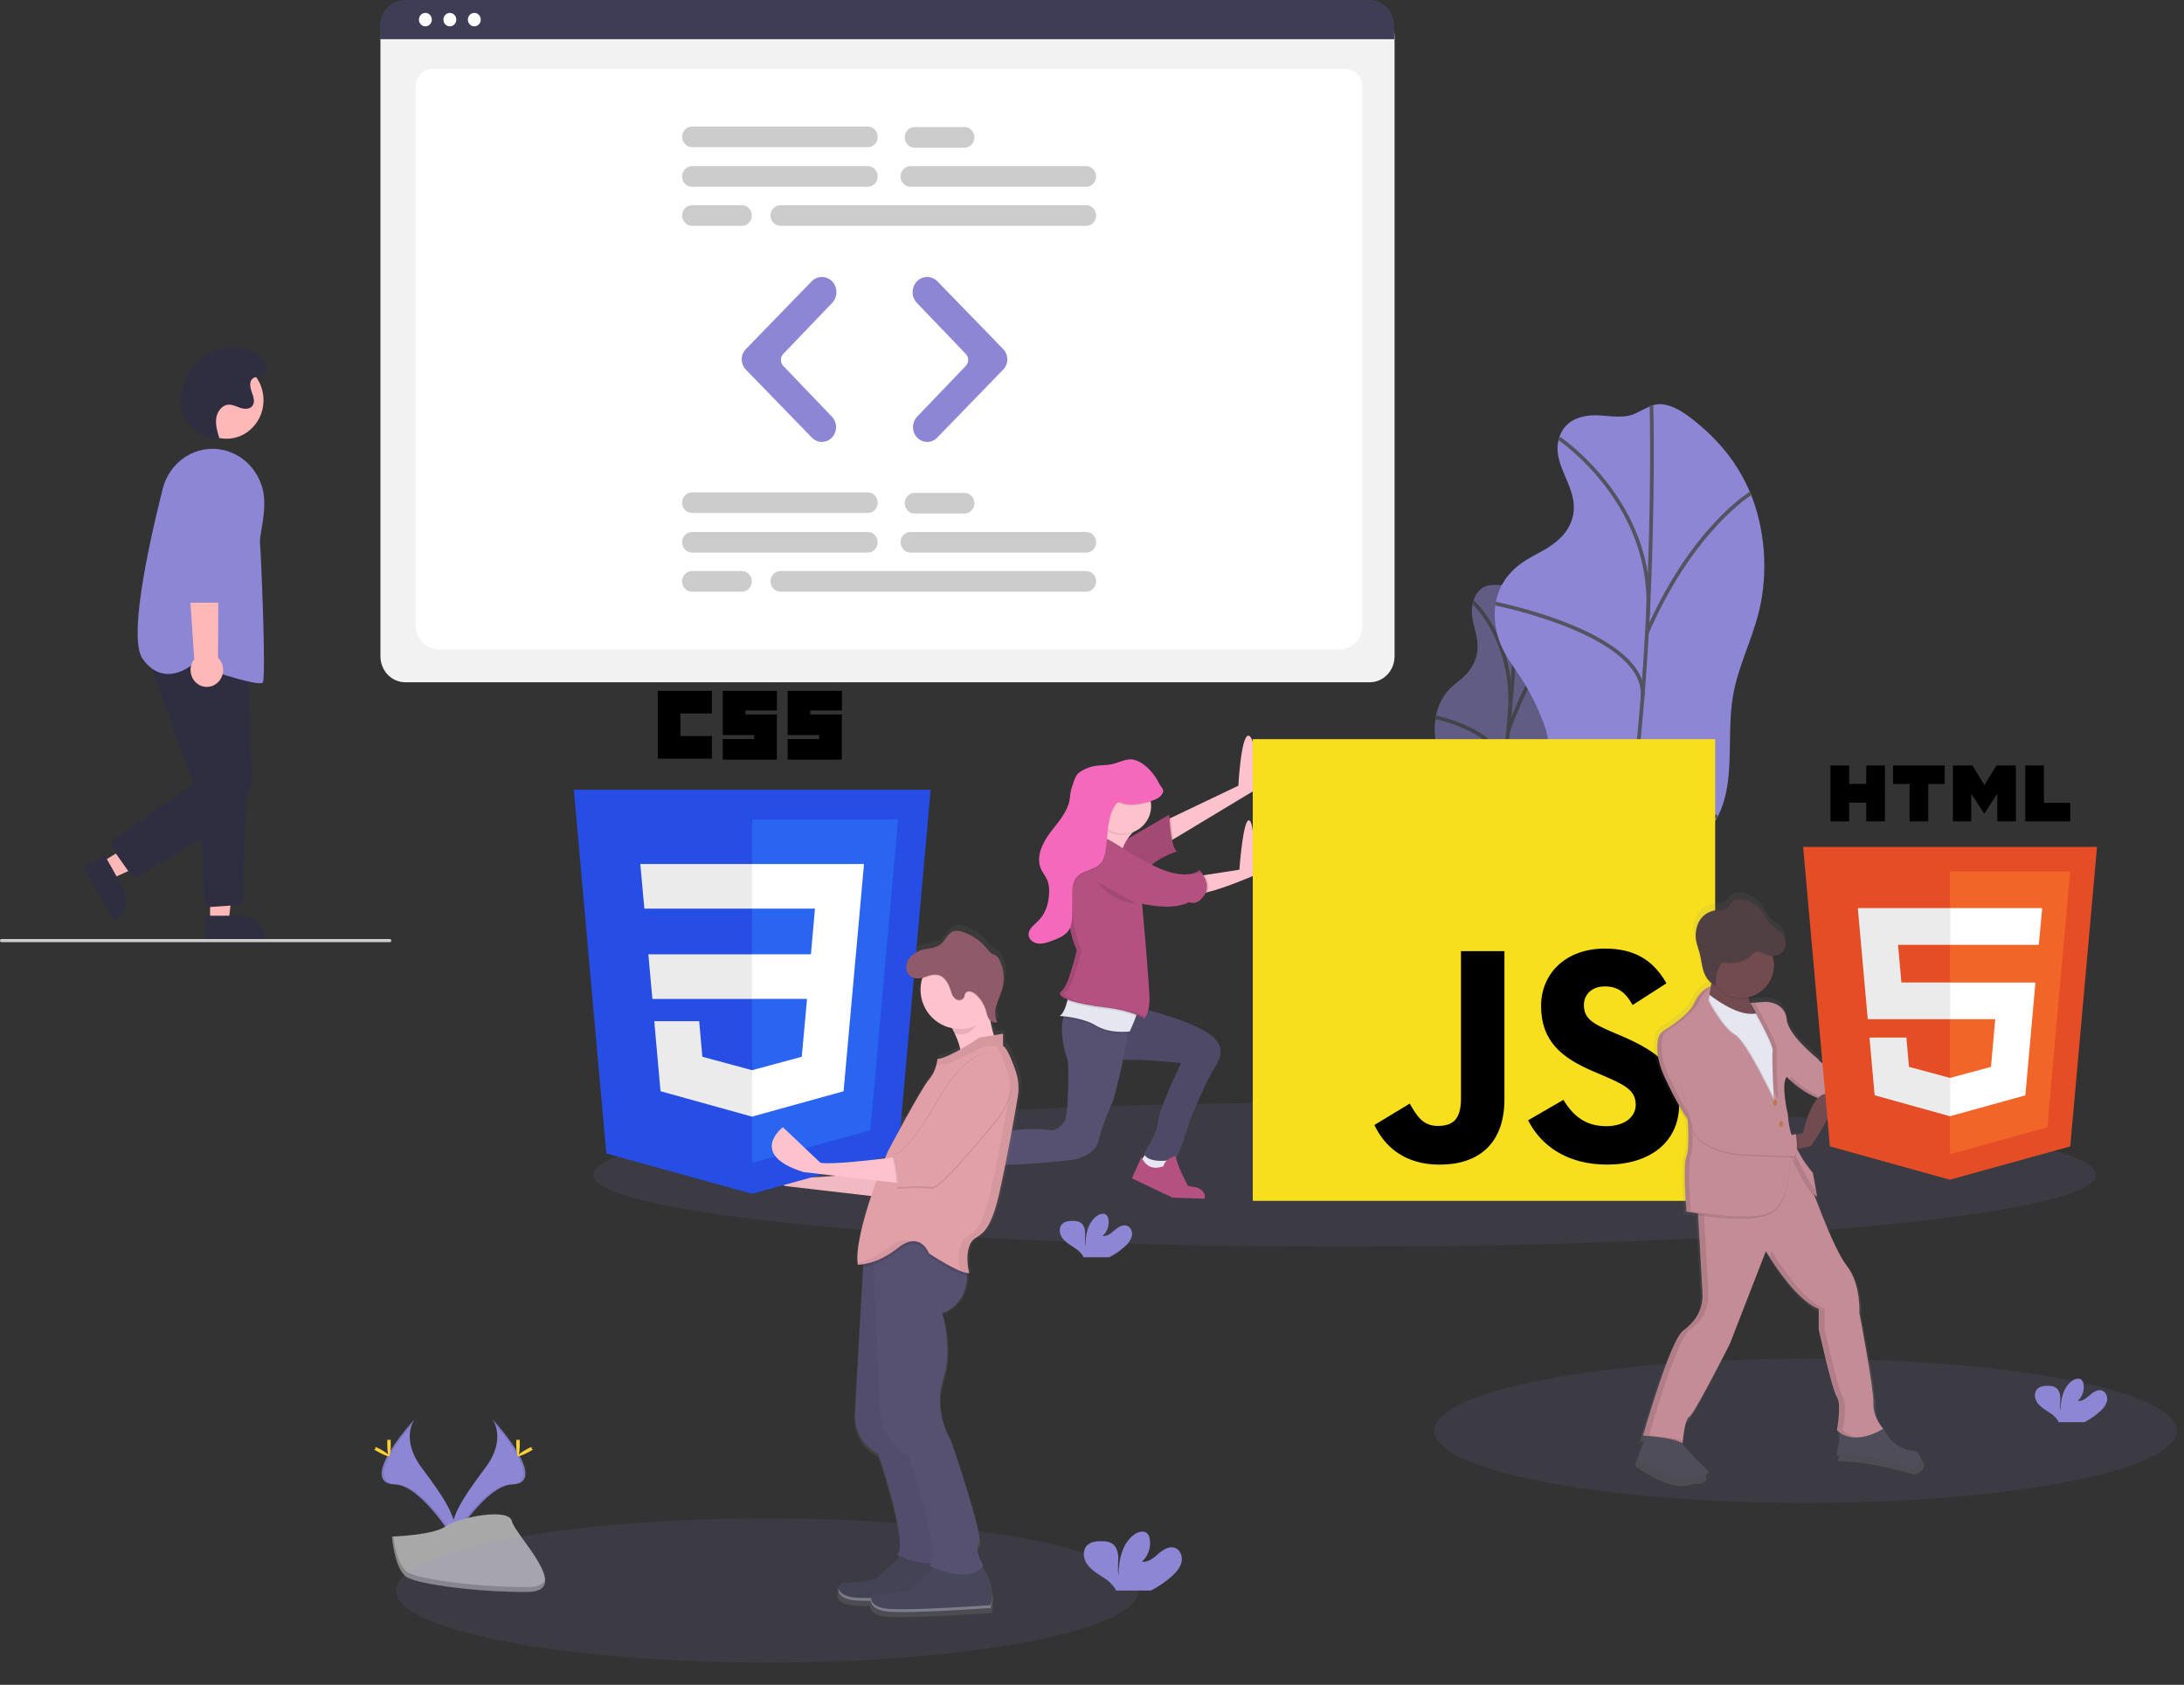 <svg width="1173" height="905" viewBox="0 0 1173 905" fill="none" xmlns="http://www.w3.org/2000/svg">
<rect x="0" y="0" width="1173" height="905" fill="#333333" stroke="none"/>
<g clip-path="url(#clip0_1_371)">
<path d="M121.678 235.662C132.643 235.662 141.531 226.388 141.531 214.948C141.531 203.508 132.643 194.234 121.678 194.234C110.714 194.234 101.826 203.508 101.826 214.948C101.826 226.388 110.714 235.662 121.678 235.662Z" fill="#FFB8B8"/>
<path d="M54.596 463.168L59.623 472.079L94.956 456.089L87.536 442.939L54.596 463.168Z" fill="#FFB8B8"/>
<path d="M56.102 459.184L66.002 476.731C66.83 478.2 67.374 479.825 67.601 481.512C67.827 483.2 67.733 484.918 67.324 486.567C66.914 488.217 66.197 489.766 65.214 491.127C64.231 492.487 63 493.633 61.593 494.497L61.244 494.711L45.036 465.98L56.102 459.184Z" fill="#2F2E41"/>
<path d="M112.84 495.269L122.75 495.268L127.464 455.387L112.839 455.388L112.84 495.269Z" fill="#FFB8B8"/>
<path d="M110.313 491.893L129.829 491.892C131.462 491.892 133.08 492.228 134.589 492.88C136.098 493.532 137.469 494.488 138.624 495.693C139.779 496.898 140.695 498.328 141.32 499.903C141.945 501.477 142.267 503.164 142.267 504.868V505.29L110.313 505.291L110.313 491.893Z" fill="#2F2E41"/>
<path d="M73 471.107C72.43 471.107 71.867 470.967 71.358 470.699C70.849 470.43 70.408 470.04 70.07 469.561L60.513 456.018C60.222 455.605 60.013 455.134 59.901 454.635C59.789 454.135 59.775 453.617 59.86 453.112C59.944 452.606 60.127 452.124 60.395 451.695C60.664 451.265 61.013 450.896 61.422 450.612L103.951 420.975L78.29 350.576L133.165 355.301L135.014 415.798C135.187 421.307 133.921 426.762 131.352 431.579C128.783 436.395 125.007 440.393 120.427 443.142L74.817 470.597C74.265 470.931 73.638 471.106 73 471.107Z" fill="#2F2E41"/>
<path d="M113.14 487.172C112.199 487.17 111.295 486.788 110.618 486.106C109.942 485.423 109.545 484.494 109.511 483.512L107.5 424.577L132.403 423.208L130.42 482.567C130.391 483.507 130.027 484.403 129.399 485.078C128.772 485.754 127.925 486.161 127.025 486.221L113.387 487.164C113.304 487.17 113.222 487.172 113.14 487.172Z" fill="#2F2E41"/>
<path d="M139.516 367.004C133.18 367.004 111.05 359.569 103.367 356.918C102.218 357.878 95.904 362.804 88.534 361.904C83.987 361.347 79.983 358.661 76.635 353.92C69.241 343.451 78.373 298.553 87.336 262.732C89.133 255.491 93.55 249.259 99.66 245.346C105.769 241.433 113.094 240.144 120.096 241.749C125.171 242.918 129.832 245.54 133.557 249.321C137.282 253.102 139.923 257.891 141.183 263.152C142.87 270.319 141.419 278.749 140.359 284.905C139.86 287.799 139.467 290.086 139.601 291.209C140.122 295.551 143.011 363.646 141.153 366.554C140.955 366.864 140.383 367.004 139.516 367.004Z" fill="#8D86D4"/>
<path d="M116.338 367.125C117.356 366.334 118.196 365.319 118.798 364.153C119.4 362.987 119.749 361.698 119.822 360.375C119.894 359.053 119.688 357.73 119.218 356.5C118.747 355.27 118.024 354.162 117.099 353.255L117.491 270.738L98.864 273.974L104.336 354.068C102.978 355.791 102.274 357.973 102.355 360.201C102.437 362.43 103.299 364.549 104.778 366.159C106.258 367.768 108.252 368.755 110.382 368.933C112.513 369.111 114.632 368.468 116.338 367.125Z" fill="#FFB8B8"/>
<path d="M120.646 323.731H100.582C99.624 323.728 98.706 323.332 98.025 322.628C97.344 321.925 96.957 320.97 96.945 319.971L96.452 263.219C96.435 261.257 96.791 259.311 97.5 257.493C98.208 255.675 99.255 254.022 100.58 252.629C101.905 251.236 103.481 250.13 105.218 249.377C106.954 248.624 108.817 248.237 110.698 248.239C112.579 248.242 114.441 248.633 116.175 249.391C117.91 250.149 119.484 251.258 120.806 252.654C122.127 254.051 123.17 255.707 123.874 257.527C124.579 259.346 124.93 261.293 124.908 263.256L124.283 319.98C124.269 320.977 123.88 321.93 123.2 322.631C122.52 323.333 121.603 323.728 120.646 323.731Z" fill="#8D86D4"/>
<path d="M116.623 235.575C107.534 235.593 98.958 228.097 97.383 218.756C96.819 215.087 97.074 211.331 98.126 207.781C99.269 203.74 101.23 200.001 103.875 196.816C106.52 193.632 109.789 191.077 113.461 189.322C117.133 187.568 121.122 186.655 125.161 186.645C129.2 186.636 133.194 187.53 136.873 189.267C139.305 190.415 141.7 192.064 142.813 194.595C143.927 197.126 143.23 200.663 140.794 201.802C139.202 202.546 137.205 202.181 135.793 203.249C133.765 204.783 134.287 208.049 135.193 210.486C136.098 212.923 137.123 215.872 135.604 217.951C134.19 219.889 131.362 219.829 129.134 219.1C126.907 218.37 124.708 217.149 122.386 217.397C118.999 217.76 116.565 221.275 116.114 224.796C115.664 228.318 116.724 231.837 117.771 235.218L116.623 235.575Z" fill="#2F2E41"/>
<path d="M209.353 506.085H0.808C0.594 506.085 0.388 505.996 0.237 505.838C0.085 505.68 0 505.465 0 505.242C0 505.018 0.085 504.803 0.237 504.645C0.388 504.487 0.594 504.398 0.808 504.398H209.353C209.567 504.398 209.773 504.487 209.925 504.645C210.076 504.803 210.161 505.018 210.161 505.242C210.161 505.465 210.076 505.68 209.925 505.838C209.773 505.996 209.567 506.085 209.353 506.085Z" fill="#CCCCCC"/>
<path d="M735.663 366.478H217.665C214.129 366.474 210.739 365.007 208.239 362.398C205.738 359.789 204.332 356.252 204.328 352.563V19.308C204.331 16.605 205.361 14.014 207.193 12.102C209.025 10.191 211.508 9.116 214.099 9.113H739.06C741.695 9.116 744.222 10.21 746.085 12.154C747.949 14.098 748.997 16.735 749 19.484V352.563C748.996 356.252 747.59 359.789 745.089 362.398C742.589 365.007 739.199 366.474 735.663 366.478Z" fill="#F2F2F2"/>
<path d="M718.915 348.909H236.154C229.077 348.909 223.32 343.284 223.32 336.37V46.167C223.32 41.04 227.586 36.868 232.831 36.868H722.081C727.412 36.868 731.749 41.108 731.749 46.32V336.37C731.749 343.284 725.991 348.909 718.915 348.909Z" fill="white"/>
<path d="M748.814 21.042H204.141V13.957C204.146 10.256 205.558 6.707 208.067 4.091C210.577 1.474 213.979 0.003 217.526 0H735.429C738.976 0.003 742.378 1.474 744.888 4.091C747.397 6.707 748.809 10.256 748.814 13.957V21.042Z" fill="#3F3D56"/>
<path d="M228.467 14.154C230.379 14.154 231.929 12.537 231.929 10.542C231.929 8.547 230.379 6.929 228.467 6.929C226.555 6.929 225.005 8.547 225.005 10.542C225.005 12.537 226.555 14.154 228.467 14.154Z" fill="white"/>
<path d="M241.609 14.154C243.522 14.154 245.072 12.537 245.072 10.542C245.072 8.547 243.522 6.929 241.609 6.929C239.697 6.929 238.147 8.547 238.147 10.542C238.147 12.537 239.697 14.154 241.609 14.154Z" fill="white"/>
<path d="M254.752 14.154C256.664 14.154 258.214 12.537 258.214 10.542C258.214 8.547 256.664 6.929 254.752 6.929C252.839 6.929 251.289 8.547 251.289 10.542C251.289 12.537 252.839 14.154 254.752 14.154Z" fill="white"/>
<path d="M466.082 100.321H371.664C370.256 100.321 368.906 99.737 367.911 98.699C366.916 97.66 366.357 96.252 366.357 94.783C366.357 93.315 366.916 91.906 367.911 90.868C368.906 89.829 370.256 89.246 371.664 89.246H466.082C467.489 89.246 468.839 89.829 469.834 90.868C470.83 91.906 471.389 93.315 471.389 94.783C471.389 96.252 470.83 97.66 469.834 98.699C468.839 99.737 467.489 100.321 466.082 100.321Z" fill="#CCCCCC"/>
<path d="M583.405 100.321H488.988C487.58 100.321 486.23 99.737 485.235 98.699C484.239 97.66 483.68 96.252 483.68 94.783C483.68 93.315 484.239 91.906 485.235 90.868C486.23 89.829 487.58 89.246 488.988 89.246H583.405C584.813 89.246 586.163 89.829 587.158 90.868C588.153 91.906 588.713 93.315 588.713 94.783C588.713 96.252 588.153 97.66 587.158 98.699C586.163 99.737 584.813 100.321 583.405 100.321Z" fill="#CCCCCC"/>
<path d="M583.405 121.305H419.152C417.745 121.305 416.395 120.722 415.399 119.683C414.404 118.645 413.845 117.236 413.845 115.768C413.845 114.299 414.404 112.891 415.399 111.852C416.395 110.814 417.745 110.23 419.152 110.23H583.405C584.813 110.23 586.163 110.814 587.158 111.852C588.153 112.891 588.713 114.299 588.713 115.768C588.713 117.236 588.153 118.645 587.158 119.683C586.163 120.722 584.813 121.305 583.405 121.305Z" fill="#CCCCCC"/>
<path d="M466.082 79.045H371.664C370.258 79.043 368.909 78.459 367.915 77.421C366.921 76.382 366.363 74.975 366.363 73.507C366.363 72.04 366.921 70.632 367.915 69.594C368.909 68.556 370.258 67.972 371.664 67.97H466.082C466.779 67.969 467.47 68.111 468.115 68.389C468.759 68.667 469.345 69.075 469.839 69.589C470.332 70.103 470.724 70.714 470.991 71.387C471.258 72.059 471.396 72.779 471.396 73.507C471.396 74.235 471.258 74.956 470.991 75.628C470.724 76.3 470.332 76.911 469.839 77.425C469.345 77.94 468.759 78.347 468.115 78.625C467.47 78.903 466.779 79.046 466.082 79.045Z" fill="#CCCCCC"/>
<path d="M518.039 79.336H491.222C489.815 79.336 488.465 78.753 487.469 77.715C486.474 76.676 485.915 75.267 485.915 73.799C485.915 72.33 486.474 70.922 487.469 69.883C488.465 68.845 489.815 68.261 491.222 68.261H518.039C519.447 68.261 520.797 68.845 521.792 69.883C522.787 70.922 523.347 72.33 523.347 73.799C523.347 75.267 522.787 76.676 521.792 77.715C520.797 78.753 519.447 79.336 518.039 79.336Z" fill="#CCCCCC"/>
<path d="M398.481 121.305H371.664C370.258 121.304 368.909 120.719 367.915 119.681C366.921 118.643 366.363 117.235 366.363 115.768C366.363 114.3 366.921 112.893 367.915 111.855C368.909 110.816 370.258 110.232 371.664 110.23H398.481C399.178 110.229 399.869 110.372 400.514 110.65C401.159 110.928 401.744 111.335 402.238 111.85C402.732 112.364 403.123 112.975 403.39 113.647C403.657 114.319 403.795 115.04 403.795 115.768C403.795 116.496 403.657 117.216 403.39 117.889C403.123 118.561 402.732 119.172 402.238 119.686C401.744 120.2 401.159 120.608 400.514 120.886C399.869 121.164 399.178 121.306 398.481 121.305Z" fill="#CCCCCC"/>
<path d="M466.082 296.823H371.664C370.256 296.823 368.906 296.239 367.911 295.201C366.916 294.162 366.357 292.754 366.357 291.285C366.357 289.816 366.916 288.408 367.911 287.369C368.906 286.331 370.256 285.748 371.664 285.748H466.082C466.779 285.748 467.469 285.891 468.113 286.169C468.757 286.447 469.342 286.855 469.834 287.369C470.327 287.884 470.718 288.494 470.985 289.166C471.252 289.838 471.389 290.558 471.389 291.285C471.389 292.012 471.252 292.732 470.985 293.404C470.718 294.076 470.327 294.687 469.834 295.201C469.342 295.715 468.757 296.123 468.113 296.401C467.469 296.679 466.779 296.823 466.082 296.823Z" fill="#CCCCCC"/>
<path d="M583.405 296.823H488.988C487.58 296.823 486.23 296.239 485.235 295.201C484.239 294.162 483.68 292.754 483.68 291.285C483.68 289.816 484.239 288.408 485.235 287.369C486.23 286.331 487.58 285.748 488.988 285.748H583.405C584.102 285.748 584.792 285.891 585.436 286.169C586.08 286.447 586.665 286.855 587.158 287.369C587.651 287.884 588.042 288.494 588.309 289.166C588.575 289.838 588.713 290.558 588.713 291.285C588.713 292.012 588.575 292.732 588.309 293.404C588.042 294.076 587.651 294.687 587.158 295.201C586.665 295.715 586.08 296.123 585.436 296.401C584.792 296.679 584.102 296.823 583.405 296.823Z" fill="#CCCCCC"/>
<path d="M583.405 317.807H419.152C417.745 317.807 416.395 317.224 415.399 316.185C414.404 315.147 413.845 313.738 413.845 312.27C413.845 310.801 414.404 309.393 415.399 308.354C416.395 307.316 417.745 306.732 419.152 306.732H583.405C584.103 306.731 584.793 306.874 585.438 307.152C586.083 307.43 586.669 307.837 587.162 308.352C587.656 308.866 588.047 309.477 588.314 310.149C588.582 310.821 588.719 311.542 588.719 312.27C588.719 312.998 588.582 313.718 588.314 314.39C588.047 315.063 587.656 315.674 587.162 316.188C586.669 316.702 586.083 317.11 585.438 317.388C584.793 317.666 584.103 317.808 583.405 317.807Z" fill="#CCCCCC"/>
<path d="M466.082 275.547H371.664C370.256 275.547 368.906 274.963 367.911 273.925C366.916 272.886 366.357 271.478 366.357 270.009C366.357 268.54 366.916 267.132 367.911 266.093C368.906 265.055 370.256 264.472 371.664 264.472H466.082C467.489 264.472 468.839 265.055 469.834 266.093C470.83 267.132 471.389 268.54 471.389 270.009C471.389 271.478 470.83 272.886 469.834 273.925C468.839 274.963 467.489 275.547 466.082 275.547Z" fill="#CCCCCC"/>
<path d="M518.039 275.838H491.222C489.815 275.838 488.465 275.255 487.469 274.216C486.474 273.178 485.915 271.769 485.915 270.301C485.915 268.832 486.474 267.423 487.469 266.385C488.465 265.346 489.815 264.763 491.222 264.763H518.039C519.447 264.763 520.797 265.346 521.792 266.385C522.787 267.423 523.347 268.832 523.347 270.301C523.347 271.769 522.787 273.178 521.792 274.216C520.797 275.255 519.447 275.838 518.039 275.838Z" fill="#CCCCCC"/>
<path d="M398.481 317.807H371.664C370.256 317.807 368.906 317.224 367.911 316.185C366.916 315.147 366.357 313.738 366.357 312.27C366.357 310.801 366.916 309.393 367.911 308.354C368.906 307.316 370.256 306.732 371.664 306.732H398.481C399.178 306.731 399.869 306.874 400.514 307.152C401.159 307.43 401.744 307.837 402.238 308.352C402.732 308.866 403.123 309.477 403.39 310.149C403.657 310.821 403.795 311.542 403.795 312.27C403.795 312.998 403.657 313.718 403.39 314.39C403.123 315.063 402.732 315.674 402.238 316.188C401.744 316.702 401.159 317.11 400.514 317.388C399.869 317.666 399.178 317.808 398.481 317.807Z" fill="#CCCCCC"/>
<path d="M441.423 237.372C439.419 237.377 437.495 236.556 436.069 235.087L400.577 198.519C399.88 197.802 399.327 196.946 398.949 196.004C398.572 195.061 398.377 194.049 398.377 193.028C398.377 192.006 398.572 190.995 398.949 190.052C399.327 189.109 399.88 188.254 400.577 187.536L435.925 151.116C437.398 149.606 439.382 148.763 441.447 148.77C443.511 148.777 445.49 149.633 446.954 151.153C448.418 152.684 449.241 154.76 449.241 156.924C449.241 159.088 448.419 161.163 446.954 162.695L420.687 190.102C419.868 190.957 419.409 192.117 419.409 193.326C419.409 194.535 419.868 195.694 420.687 196.55L446.811 223.808C447.878 224.919 448.605 226.335 448.899 227.877C449.194 229.419 449.043 231.018 448.466 232.471C447.889 233.923 446.912 235.165 445.658 236.037C444.404 236.91 442.93 237.375 441.423 237.372Z" fill="#8D86D4"/>
<path d="M497.977 237.372C496.469 237.374 494.995 236.91 493.742 236.037C492.488 235.165 491.51 233.923 490.933 232.471C490.356 231.018 490.205 229.419 490.5 227.877C490.795 226.335 491.521 224.918 492.588 223.808L518.713 196.55C519.531 195.694 519.99 194.535 519.99 193.326C519.99 192.117 519.531 190.957 518.713 190.101L492.446 162.695C491.719 161.937 491.143 161.038 490.75 160.047C490.357 159.057 490.154 157.996 490.154 156.924C490.154 155.852 490.357 154.791 490.75 153.8C491.143 152.81 491.719 151.91 492.446 151.152C493.909 149.633 495.888 148.777 497.953 148.77C500.017 148.763 502.001 149.606 503.474 151.116L538.822 187.536C539.519 188.254 540.072 189.109 540.45 190.052C540.828 190.994 541.022 192.006 541.022 193.028C541.022 194.049 540.828 195.061 540.45 196.004C540.072 196.946 539.519 197.801 538.822 198.519L503.331 235.087C501.905 236.555 499.98 237.377 497.977 237.372Z" fill="#8D86D4"/>
</g>
<g clip-path="url(#clip1_1_371)">
<path opacity="0.1" d="M969.778 807.259C1079.94 807.259 1169.23 789.926 1169.23 768.543C1169.23 747.161 1079.94 729.827 969.778 729.827C859.622 729.827 770.322 747.161 770.322 768.543C770.322 789.926 859.622 807.259 969.778 807.259Z" fill="#8D86D4"/>
<g opacity="0.5">
<path d="M798.935 314.601C796.245 315.364 792.952 317.353 791.329 322.791C788.148 333.45 795.537 340.697 793.103 351.809C792.427 354.756 791.141 357.53 789.328 359.952C786.355 363.976 783.128 365.88 779.995 368.697C776.021 372.298 773.173 376.968 771.794 382.146C770.284 387.862 770.157 393.855 771.426 399.629C772.54 404.454 774.437 407.97 776.098 411.881C778.163 416.869 779.776 422.033 780.92 427.309C781.547 429.878 781.902 432.506 781.977 435.15C781.93 438.662 781.614 442.166 781.033 445.63L776.513 477.127C775.826 481.245 775.413 485.404 775.277 489.577C775.336 493.759 775.819 497.923 776.72 502.008C778.306 510.339 780.014 518.972 783.647 523.383C787.28 527.793 793.471 526.21 797.274 517.285C800.888 508.746 800.973 497.352 804.163 488.229C809.192 473.857 819.186 471.925 824.735 458.212C830.057 445.017 828.425 428.92 831.123 413.916C833.011 403.163 837.172 393.362 839.617 382.74C843.127 367.444 842.778 351.564 839.975 339.802C837.844 330.138 833.232 321.193 826.594 313.847C824.244 311.255 821.724 308.946 818.771 308.71C815.628 308.465 812.882 312.414 809.777 313.602C806.191 315.006 802.587 313.564 798.935 314.601Z" fill="#8D86D4"/>
<path d="M815.949 309.511C815.949 309.511 810.627 445.545 788.243 525.758" stroke="#535461" stroke-width="2" stroke-miterlimit="10"/>
<path d="M791.196 323.431C791.196 323.431 815.119 345.183 810.58 386.576" stroke="#535461" stroke-width="2" stroke-miterlimit="10"/>
<path d="M771.124 385.332C771.124 385.332 810.391 393.22 807.475 416.678" stroke="#535461" stroke-width="2" stroke-miterlimit="10"/>
<path d="M840.041 339.519C840.041 339.519 824.15 353.411 809.995 392.758" stroke="#535461" stroke-width="2" stroke-miterlimit="10"/>
<path d="M824.518 458.438C824.518 458.438 813.675 466.92 804.974 437.223" stroke="#535461" stroke-width="2" stroke-miterlimit="10"/>
<path d="M777.73 475.789C777.73 475.789 799.841 472.905 801.879 459.079" stroke="#535461" stroke-width="2" stroke-miterlimit="10"/>
</g>
<path d="M852.385 223.362C846.911 224.172 840.324 226.707 837.616 234.52C832.303 249.845 848.45 261.446 844.731 277.458C843.622 281.865 841.286 285.868 837.994 289.004C832.331 294.573 825.858 297.005 819.724 300.784C813.59 304.563 807.22 310.51 804.342 319.633C801.577 328.408 802.775 338.096 805.654 345.334C808.532 352.572 812.882 357.972 816.77 363.929C821.495 371.26 825.445 379.061 828.557 387.207C830.126 390.92 831.18 394.83 831.69 398.828C832.19 403.729 831.558 408.997 830.925 414.152L825.31 460.087C824.565 466.194 823.81 472.396 824.235 478.277C824.716 485.053 826.726 490.972 828.708 496.749C832.973 509.208 837.541 522.195 845.59 529.056C853.64 535.917 866.266 534.447 873.07 521.686C879.544 509.538 878.355 492.772 883.875 479.719C892.576 459.145 913.035 457.477 922.878 437.949C932.314 419.213 927.039 395.246 930.833 373.476C933.551 357.878 940.911 343.93 944.686 328.577C950.131 306.458 947.517 283.038 940.326 265.433C933.135 247.828 921.764 235.274 909.562 225.633C904.391 221.533 898.908 217.829 892.765 217.151C886.234 216.425 881.016 221.91 874.74 223.296C867.436 224.813 859.811 222.259 852.385 223.362Z" fill="#8D86D4"/>
<path d="M886.999 217.876C886.999 217.876 892.151 417.573 855.329 533.052" stroke="#535461" stroke-width="2" stroke-miterlimit="10"/>
<path d="M837.408 235.482C837.408 235.482 889.5 270.352 885.036 330.82" stroke="#535461" stroke-width="2" stroke-miterlimit="10"/>
<path d="M803.219 324.233C803.219 324.233 885.432 340.499 882.186 374.692" stroke="#535461" stroke-width="2" stroke-miterlimit="10"/>
<path d="M940.421 264.924C940.421 264.924 909.175 283.5 884.564 339.764" stroke="#535461" stroke-width="2" stroke-miterlimit="10"/>
<path d="M922.387 438.213C922.387 438.213 900.965 449.522 879.421 404.652" stroke="#535461" stroke-width="2" stroke-miterlimit="10"/>
<path d="M827.613 458.202C827.613 458.202 873.032 456.572 875.618 436.451" stroke="#535461" stroke-width="2" stroke-miterlimit="10"/>
<path d="M264.463 762.295C264.463 762.295 272.371 772.662 260.81 788.212C249.25 803.763 239.7 816.976 243.579 826.702C243.579 826.702 261.018 797.741 275.211 797.335C289.404 796.93 280.08 779.711 264.463 762.295Z" fill="#8D86D4"/>
<path opacity="0.1" d="M264.462 762.295C265.168 763.291 265.727 764.383 266.123 765.537C279.977 781.785 287.347 796.949 274.041 797.335C261.641 797.694 246.768 819.832 243.201 825.43C243.319 825.862 243.461 826.286 243.626 826.702C243.626 826.702 261.065 797.741 275.258 797.335C289.451 796.93 280.08 779.711 264.462 762.295Z" fill="black"/>
<path d="M279.165 775.461C279.165 779.099 278.759 782.058 278.221 782.058C277.683 782.058 277.278 779.108 277.278 775.461C277.278 771.814 277.787 773.576 278.287 773.576C278.788 773.576 279.165 771.823 279.165 775.461Z" fill="#FFD037"/>
<path d="M284.214 779.796C281.015 781.54 278.231 782.624 277.995 782.143C277.759 781.662 280.146 779.928 283.346 778.194C286.545 776.46 285.28 777.723 285.525 778.194C285.771 778.665 287.403 778.053 284.214 779.796Z" fill="#FFD037"/>
<path d="M222.714 762.295C222.714 762.295 214.806 772.662 226.366 788.212C237.926 803.763 247.457 816.967 243.598 826.693C243.598 826.693 226.159 797.731 211.966 797.326C197.773 796.921 207.077 779.711 222.714 762.295Z" fill="#8D86D4"/>
<path opacity="0.1" d="M222.714 762.295C222.025 763.294 221.482 764.385 221.1 765.537C207.247 781.785 199.877 796.949 213.183 797.335C225.583 797.694 240.455 819.832 244.022 825.43C243.905 825.862 243.763 826.286 243.598 826.702C243.598 826.702 226.158 797.741 211.966 797.335C197.773 796.93 207.077 779.711 222.714 762.295Z" fill="black"/>
<path d="M207.993 775.461C207.993 779.099 208.398 782.058 208.936 782.058C209.474 782.058 209.88 779.108 209.88 775.461C209.88 771.814 209.37 773.576 208.87 773.576C208.37 773.576 207.993 771.823 207.993 775.461Z" fill="#FFD037"/>
<path d="M202.944 779.796C206.143 781.54 208.927 782.624 209.163 782.143C209.399 781.662 207.011 779.928 203.812 778.194C200.613 776.46 201.878 777.723 201.632 778.194C201.387 778.665 199.754 778.053 202.944 779.796Z" fill="#FFD037"/>
<path d="M210.512 825.345C210.512 825.345 232.623 824.667 239.285 819.926C245.947 815.185 273.258 809.559 274.947 817.099C276.636 824.638 308.174 854.901 283.213 855.098C258.253 855.296 225.215 851.215 218.562 847.172C211.909 843.129 210.512 825.345 210.512 825.345Z" fill="#A8A8A8"/>
<path opacity="0.2" d="M283.657 852.478C258.697 852.676 225.658 848.595 219.005 844.552C213.938 841.47 211.918 830.416 211.248 825.317H210.512C210.512 825.317 211.909 843.129 218.562 847.172C225.215 851.215 258.253 855.306 283.213 855.098C290.423 855.042 292.905 852.478 292.773 848.69C291.773 851.008 289.026 852.441 283.657 852.478Z" fill="black"/>
<path d="M1128.03 758.007C1129.76 756.599 1131.02 754.699 1131.65 752.559C1132.12 750.392 1131.19 747.8 1129.12 747.008C1126.8 746.122 1124.32 747.725 1122.44 749.355C1120.56 750.985 1118.4 752.833 1115.94 752.484C1117.2 751.338 1118.15 749.884 1118.68 748.264C1119.22 746.643 1119.33 744.912 1118.99 743.238C1118.89 742.545 1118.59 741.893 1118.14 741.354C1116.85 739.978 1114.52 740.571 1112.97 741.655C1108.07 745.104 1106.7 751.758 1106.67 757.752C1106.18 755.594 1106.59 753.342 1106.57 751.155C1106.56 748.969 1105.95 746.443 1104.08 745.293C1102.92 744.671 1101.62 744.363 1100.31 744.398C1098.1 744.313 1095.65 744.539 1094.14 746.151C1092.25 748.149 1092.75 751.513 1094.38 753.69C1096.01 755.867 1098.49 757.272 1100.77 758.798C1102.6 759.885 1104.16 761.37 1105.34 763.143C1105.48 763.389 1105.59 763.648 1105.68 763.916H1119.5C1122.6 762.34 1125.47 760.352 1128.03 758.007Z" fill="#8D86D4"/>
<path opacity="0.1" d="M722.242 669.661C945.135 669.661 1125.83 652.327 1125.83 630.945C1125.83 609.563 945.135 592.229 722.242 592.229C499.349 592.229 318.658 609.563 318.658 630.945C318.658 652.327 499.349 669.661 722.242 669.661Z" fill="#8D86D4"/>
<path opacity="0.1" d="M412.063 893.023C522.22 893.023 611.52 875.689 611.52 854.307C611.52 832.924 522.22 815.591 412.063 815.591C301.907 815.591 212.607 832.924 212.607 854.307C212.607 875.689 301.907 893.023 412.063 893.023Z" fill="#8D86D4"/>
<path d="M615.955 618.872L612.794 623.462C612.794 623.462 616.238 628.052 616.568 628.626C616.899 629.201 626.619 628.344 626.619 628.344L627.477 624.904L626.043 620.889L615.955 618.872Z" fill="#E6E6F0"/>
<path d="M509.668 616.29L503.346 617.43L507.366 625.187L511.678 627.477L515.698 630.342L516.85 627.194L513.972 621.162L509.668 616.29Z" fill="#FDC2CC"/>
<path d="M613.086 541.694C613.086 541.694 646.7 549.724 653.013 558.659C653.013 558.659 658.76 563.541 653.013 572.428C647.266 581.315 639.226 601.408 639.226 601.408C639.226 601.408 633.479 620.917 631.186 622.35C628.893 623.782 615.672 624.932 614.521 619.522C614.521 619.522 621.985 607.761 621.985 602.304C621.985 596.847 634.338 571.033 634.338 571.033C634.338 571.033 606.188 567.876 597.28 569.883C588.371 571.891 601.309 538.537 613.086 541.694Z" fill="#565171"/>
<path opacity="0.1" d="M613.086 541.694C613.086 541.694 646.7 549.724 653.013 558.659C653.013 558.659 658.76 563.541 653.013 572.428C647.266 581.315 639.226 601.408 639.226 601.408C639.226 601.408 633.479 620.917 631.186 622.35C628.893 623.782 615.672 624.932 614.521 619.522C614.521 619.522 621.985 607.761 621.985 602.304C621.985 596.847 634.338 571.033 634.338 571.033C634.338 571.033 606.188 567.876 597.28 569.883C588.371 571.891 601.309 538.537 613.086 541.694Z" fill="black"/>
<path d="M606.188 549.442C606.122 551.11 605.943 552.985 605.688 555.002C603.848 569.61 597.855 591.334 597.855 591.334C597.855 591.334 591.825 604.245 590.098 612.567C588.371 620.889 576.594 622.934 576.594 622.934C576.594 622.934 544.415 626.704 537.809 625.234C531.203 623.763 520.823 629.541 515.689 628.674C510.555 627.807 507.356 615.762 507.356 615.762C516.266 615.814 525.084 613.957 533.213 610.315C546.425 604.292 565.393 607.157 565.393 607.157C566.807 606.747 568.123 606.052 569.259 605.116C570.395 604.179 571.327 603.02 571.998 601.71C574.008 597.403 574.008 571.297 573.433 569.572C569.658 558.263 569.97 551.006 571.055 546.774C571.418 544.926 572.235 543.197 573.433 541.742L606.188 549.442Z" fill="#565171"/>
<path opacity="0.1" d="M606.188 549.441C606.122 551.11 605.943 552.985 605.688 555.002C602.8 555.228 594.703 555.445 588.702 551.741C583.039 548.273 574.801 547.095 571.092 546.727C571.456 544.879 572.273 543.15 573.471 541.694L606.188 549.441Z" fill="black"/>
<path d="M610.161 545.851C608.821 549.62 606.764 554.041 606.764 554.041C606.764 554.041 596.138 555.473 588.664 550.883C581.19 546.294 569.13 545.719 569.13 545.719C571.083 544.522 572.404 540.884 573.225 537.698C573.684 535.897 574.043 534.073 574.301 532.232C574.301 532.232 609.632 539.404 611.105 540.554C611.652 541.006 611.067 543.287 610.161 545.851Z" fill="#E6E6F0"/>
<path d="M673.123 424.924L630.271 450.757L626.015 453.32V440.701L628.968 439.287L665.083 422.05C665.083 422.05 666.81 390.779 671.406 395.661C676.001 400.543 673.123 424.924 673.123 424.924Z" fill="#FDC2CC"/>
<path opacity="0.1" d="M630.271 450.757L626.015 453.321V440.701L628.968 439.287C629.164 443.134 629.599 446.964 630.271 450.757Z" fill="black"/>
<path d="M597.289 455.375L628.025 437.591C628.025 437.591 628.6 454.81 632.045 457.382C632.045 457.382 619.409 461.152 614.521 469.144L597.289 455.375Z" fill="#B45181"/>
<path opacity="0.1" d="M597.289 455.375L628.025 437.591C628.025 437.591 628.6 454.81 632.045 457.382C632.045 457.382 619.409 461.152 614.521 469.144L597.289 455.375Z" fill="black"/>
<path d="M672.85 470.539C672.85 470.539 658.232 476.901 648.55 479.238C646.371 479.894 644.092 480.156 641.821 480.011C635.216 478.861 643.548 470.586 643.548 470.586L647.021 470.049L665.668 467.146C665.668 467.146 667.678 438.458 671.123 440.758C674.567 443.057 672.85 470.539 672.85 470.539Z" fill="#FDC2CC"/>
<path d="M611.076 444.716C611.076 444.716 598.723 453.895 603.319 465.374C607.915 476.854 579.472 458.485 579.472 458.485C579.472 458.485 588.664 444.716 590.674 434.387C592.684 424.057 611.076 444.716 611.076 444.716Z" fill="#FDC2CC"/>
<path opacity="0.1" d="M610.161 545.851C604.818 543.841 599.234 542.542 593.552 541.987C585.248 541.044 577.642 539.451 573.235 537.698C573.693 535.897 574.052 534.073 574.31 532.232C574.31 532.232 609.642 539.404 611.114 540.554C611.652 541.006 611.067 543.287 610.161 545.851Z" fill="black"/>
<path opacity="0.1" d="M648.54 479.238C646.362 479.894 644.083 480.156 641.812 480.011C635.206 478.861 643.539 470.586 643.539 470.586L647.012 470.049C648.465 472.283 649.946 475.77 648.54 479.238Z" fill="black"/>
<path d="M590.966 449.881C590.966 449.881 579.765 449.598 575.745 454.188C571.725 458.777 572.584 471.152 572.584 471.152C572.584 471.152 571.744 495.929 578.038 509.792C578.246 510.24 578.269 510.751 578.104 511.216C578.038 511.385 578.038 511.282 578.038 511.282C578.038 511.282 574.018 529.358 569.998 532.515C565.978 535.672 578.614 539.404 593.59 541.12C608.566 542.835 614.558 547.142 614.558 547.142C614.558 547.142 617.144 544.315 617.389 537.962C617.635 531.61 613.398 485.458 613.398 485.458C613.398 485.458 629.195 489.473 638.679 484.601C638.679 484.601 642.991 486.9 647.012 480.586C651.032 474.271 644.181 467.391 644.181 467.391C644.181 467.391 637.858 473.706 620.334 465.384C602.81 457.062 596.411 449.598 590.966 449.881Z" fill="#B45181"/>
<path d="M505.073 616.865H501.628V621.747L505.073 629.494C505.073 629.494 509.668 630.351 509.961 630.351C510.253 630.351 513.981 629.494 513.981 629.494L515.132 627.486C515.132 627.486 502.487 622.595 505.073 616.865Z" fill="#E6E6F0"/>
<path d="M613.086 621.454L607.915 632.934L629.752 643.301L646.993 643.876C646.993 643.876 648.427 639.861 642.68 637.853L638.084 636.996C638.084 636.996 632.054 626.091 631.479 620.974C631.479 620.974 625.732 622.124 624.873 626.421C624.863 626.327 616.823 630.342 613.086 621.454Z" fill="#B45181"/>
<path d="M502.487 615.715L500.732 617.147L493.012 623.462L510.82 647.023C510.82 647.023 520.87 651.33 525.475 647.023C525.475 647.023 528.306 644.196 522.031 641.859C522.031 641.859 517.142 642.716 517.142 637.844C517.142 632.971 518.294 627.807 519.973 626.657C519.973 626.657 515.661 625.224 514.519 626.374C513.64 627.341 512.868 628.399 512.216 629.531C512.216 629.531 501.911 625.469 502.487 615.715Z" fill="#B45181"/>
<path opacity="0.1" d="M590.108 434.962C589.816 436.417 589.431 437.853 588.956 439.259C590.449 442.844 593.281 445.707 596.853 447.24C600.424 448.772 604.454 448.854 608.085 447.468C608.842 446.688 609.653 445.96 610.51 445.291C610.51 445.291 592.118 424.632 590.108 434.962Z" fill="black"/>
<path opacity="0.1" d="M588.522 473.282C588.522 473.282 597.431 485.044 610.359 485.336Z" fill="black"/>
<g opacity="0.1">
<path d="M641.765 484.798C641.583 484.748 641.406 484.682 641.236 484.601C640.959 484.745 640.676 484.88 640.387 485.006C640.853 484.997 641.316 484.927 641.765 484.798Z" fill="black"/>
<path d="M644.822 468.569C644.51 468.168 644.176 467.785 643.822 467.42C643.822 467.42 641.935 469.304 637.273 469.663C639.841 469.917 642.432 469.542 644.822 468.569Z" fill="black"/>
<path d="M615.955 485.458L616.012 486.071C619.801 486.772 623.652 487.088 627.506 487.013C623.614 486.872 619.745 486.351 615.955 485.458Z" fill="black"/>
<path d="M596.138 541.138C581.199 539.414 568.563 535.691 572.546 532.534C576.528 529.377 580.586 511.3 580.586 511.3C580.586 511.3 580.586 511.404 580.652 511.234C580.817 510.77 580.794 510.259 580.586 509.811C574.292 495.91 575.131 471.171 575.131 471.171C575.131 471.171 574.273 458.834 578.293 454.206C581.284 450.785 588.258 450.078 591.627 449.937C591.313 449.913 590.997 449.913 590.683 449.937C590.683 449.937 579.482 449.654 575.462 454.244C571.442 458.834 572.3 471.208 572.3 471.208C572.3 471.208 571.461 495.985 577.755 509.849C577.962 510.296 577.986 510.807 577.821 511.272C577.755 511.442 577.755 511.338 577.755 511.338C577.755 511.338 573.763 529.358 569.705 532.515C565.647 535.672 578.321 539.404 593.297 541.12C608.274 542.835 614.266 547.142 614.266 547.142C614.566 546.782 614.832 546.393 615.059 545.983C612.143 544.578 606.141 542.269 596.138 541.138Z" fill="black"/>
</g>
<path d="M603.319 447.873C611.569 447.873 618.258 441.194 618.258 432.954C618.258 424.715 611.569 418.035 603.319 418.035C595.069 418.035 588.381 424.715 588.381 432.954C588.381 441.194 595.069 447.873 603.319 447.873Z" fill="#FDC2CC"/>
<path opacity="0.1" d="M624.58 426.281C623.344 429.373 619.654 430.541 616.417 431.342C611.793 432.473 606.811 433.586 602.385 431.833C601.812 431.511 601.15 431.382 600.498 431.465C599.972 431.676 599.533 432.058 599.252 432.549C594.373 439.485 595.166 448.731 593.901 457.119C593.505 459.729 592.835 462.425 591.07 464.375C587.635 468.145 581.152 468.004 577.991 472.009C575.905 474.648 575.886 478.314 575.905 481.679C575.905 485.267 575.874 488.857 575.811 492.451C575.754 494.807 575.641 497.248 574.575 499.341C572.763 502.884 568.724 504.571 564.996 505.938C562.675 506.805 560.278 507.681 557.787 507.446C555.295 507.21 552.804 505.561 552.483 503.073C552.04 499.699 555.522 497.343 557.919 494.911C561.75 491.038 563.326 485.402 563.468 479.954C563.602 477.754 563.281 475.55 562.524 473.48C561.646 471.34 560.08 469.54 559.136 467.429C556.23 460.926 559.816 453.405 564.109 447.713C568.403 442.02 573.678 436.469 574.594 429.41C574.673 427.883 574.891 426.366 575.245 424.877C575.905 422.823 577.472 417.149 579.199 415.849C581.963 413.769 585.209 412.42 588.636 411.928C591.287 411.541 593.996 411.683 596.629 411.174C599.705 410.58 602.564 409.119 605.641 408.573C612.294 407.395 619.513 415.113 622.429 421.202C623.231 423.068 625.335 424.387 624.58 426.281Z" fill="black"/>
<path d="M624.58 425.707C623.344 428.798 619.654 429.967 616.417 430.768C611.793 431.899 606.811 433.011 602.385 431.258C601.812 430.936 601.15 430.807 600.498 430.89C599.972 431.101 599.533 431.483 599.252 431.974C594.373 438.91 595.166 448.156 593.901 456.544C593.505 459.154 592.835 461.85 591.07 463.801C587.635 467.57 581.152 467.429 577.991 471.435C575.905 474.073 575.886 477.74 575.905 481.104C575.905 484.692 575.874 488.283 575.811 491.876C575.754 494.233 575.641 496.673 574.575 498.766C572.763 502.309 568.724 503.996 564.996 505.363C562.675 506.23 560.278 507.106 557.787 506.871C555.295 506.635 552.804 504.986 552.483 502.498C552.04 499.124 555.522 496.768 557.919 494.336C561.75 490.463 563.326 484.827 563.468 479.379C563.602 477.179 563.281 474.975 562.524 472.905C561.646 470.765 560.08 468.965 559.136 466.854C556.23 460.351 559.816 452.831 564.109 447.138C568.403 441.446 573.678 435.895 574.594 428.836C574.673 427.308 574.891 425.791 575.245 424.302C575.905 422.248 577.472 416.574 579.199 415.274C581.963 413.194 585.209 411.845 588.636 411.353C591.287 410.967 593.996 411.108 596.629 410.599C599.705 410.005 602.564 408.545 605.641 407.998C612.294 406.82 619.513 414.539 622.429 420.627C623.231 422.493 625.335 423.812 624.58 425.707Z" fill="#F569BC"/>
<path d="M672.85 397.028H921.198V645.035H672.85V397.028Z" fill="#F7DF1E"/>
<path d="M738.162 604.283L757.167 592.794C760.838 599.288 764.169 604.782 772.172 604.782C779.844 604.782 784.676 601.785 784.676 590.137V510.886H808.013V590.457C808.013 614.593 793.858 625.582 773.172 625.582C754.506 625.582 743.673 615.922 738.171 604.274M820.686 601.776L839.683 590.787C844.684 598.949 851.186 604.924 862.69 604.924C872.362 604.924 878.525 600.098 878.525 593.435C878.525 585.443 872.192 582.616 861.538 577.951L855.706 575.453C838.871 568.3 827.698 559.309 827.698 540.328C827.698 522.845 841.032 509.529 861.869 509.529C876.703 509.529 887.348 514.693 895.039 528.17L876.873 539.828C872.872 532.666 868.54 529.838 861.869 529.838C855.036 529.838 850.695 534.164 850.695 539.828C850.695 546.821 855.027 549.649 865.03 553.965L870.862 556.463C890.679 564.945 901.871 573.606 901.871 593.087C901.871 614.066 885.366 625.554 863.18 625.554C841.476 625.554 827.509 615.187 820.715 601.748" fill="black"/>
<path d="M1030.14 782.671C1030.14 782.671 1020.44 783.349 1014.46 772.982C1013.29 770.895 1011.91 768.934 1010.34 767.13C1008.41 763.967 1007.4 760.326 1007.44 756.621C1007.77 748.94 999.75 706.869 999.75 706.869C999.75 706.869 1000.75 690.847 992.729 680.829C987.444 674.232 979.848 655.383 975.271 643.206C975.578 643.48 975.947 643.674 976.346 643.772L976.158 642.726H976.346L973.978 629.729C970.529 625.77 967.623 621.371 965.334 616.648L965.872 616.535L972.968 615.046C972.968 615.046 984.5 598.675 985.236 590.627H986.18H987.51C998.185 590.568 1008.85 591.125 1019.46 592.295C1019.46 592.248 1019.39 592.04 1019.29 591.71C1018.84 590.091 1018.5 588.445 1018.26 586.781H1018.92L1025.52 586.348C1025.52 586.348 1048.25 560.977 1039.89 556.302C1031.53 551.628 1022.84 577.338 1022.84 577.338L1020.01 577.847L1019.25 577.988C1019.32 577.875 1019.4 577.772 1019.48 577.668C1019.57 577.564 982.377 576.009 976.648 566.98C976.648 566.98 960.266 553.956 959.596 545.304C959.476 543.509 958.862 541.782 957.824 540.312C956.785 538.843 955.361 537.687 953.708 536.973C951.684 536.008 949.442 535.589 947.206 535.757L939.534 536.285L940.071 537.227H939.854C939.373 536.126 938.969 534.992 938.646 533.834H938.807C938.75 533.599 938.703 533.363 938.656 533.128C941.007 532.574 943.223 531.554 945.173 530.13C947.122 528.705 948.766 526.904 950.006 524.833C951.245 522.763 952.057 520.465 952.391 518.075C952.725 515.686 952.576 513.254 951.952 510.923C952.703 511.019 953.464 510.997 954.208 510.857C957.039 510.282 959.03 507.417 959.106 504.552C959.106 504.364 959.106 504.175 959.106 503.996C959.106 503.996 959.106 503.921 959.106 503.883C959.077 502.443 958.728 501.028 958.083 499.74C957.438 498.452 956.514 497.324 955.378 496.438C953.849 495.165 952.018 494.261 950.66 492.847C949.008 491.16 948.102 488.898 946.819 486.91C944.669 483.62 941.48 481.142 937.759 479.869C934.994 478.927 931.597 478.833 929.474 480.812C928.379 481.839 927.747 483.328 926.52 484.195C924.756 485.458 922.359 485.081 920.198 485.336C918.241 485.636 916.388 486.413 914.803 487.599C913.218 488.784 911.95 490.34 911.11 492.131C910.05 494.373 909.539 496.834 909.619 499.312C909.596 501.012 909.799 502.708 910.223 504.354C910.638 505.994 911.251 507.578 911.704 509.217C912.648 512.61 912.865 516.182 913.95 519.528C914.68 522.011 916.135 524.22 918.131 525.871L917.81 527.247C917.602 527.247 912.393 528.406 908.798 536.256C905.967 542.448 896.332 548.838 892.095 551.421C891.305 551.903 890.619 552.539 890.078 553.29C889.536 554.041 889.151 554.892 888.943 555.794C888.536 557.615 888.355 559.479 888.405 561.345C888.329 565.369 889.169 570.939 892.406 577.998C899.757 594.019 905.108 601.031 905.108 601.031C905.108 601.031 905.514 605.942 905.542 611.116C905.542 614.97 905.259 618.806 904.438 620.729C903.74 622.35 903.494 626.487 903.551 631.218C903.551 640.285 904.438 652.112 904.438 652.112C904.438 652.112 906.995 652.602 910.949 653.177L913.412 696.455C913.722 701.696 912.037 706.86 908.694 710.912C906.966 713.043 904.971 714.944 902.758 716.567C895.737 721.571 880.695 774.33 880.695 774.33C880.695 774.33 881.431 774.33 882.639 774.471L878.015 787.355C878.015 787.355 896.492 801.492 907.732 797.627C908.949 797.231 910.227 797.053 911.506 797.1C913.724 797.1 918.471 795.347 915.828 793.038C910.726 788.345 905.914 783.347 901.418 778.072C901.78 778.248 902.127 778.453 902.456 778.684V778.58L902.617 778.684C902.617 778.684 902.617 778.166 902.739 777.318L902.579 777.261C902.919 773.793 903.995 765.009 906.127 763.991C908.798 762.653 928.53 723.588 928.53 723.588L948.253 672.837C948.253 672.837 963.965 699.885 977.337 704.551V715.86C977.337 715.86 984.689 749.251 987.369 752.917C990.049 756.584 987.369 771.276 987.369 771.276C987.897 771.881 988.503 772.413 989.171 772.86L987.029 784.961C987.029 784.961 1002.41 784.292 1028.48 792.303C1028.47 792.35 1038.5 788.014 1030.14 782.671ZM968.627 608.053L965.371 608.863L964.73 609.023C964.664 608.618 964.617 608.383 964.617 608.383C963.87 608.719 963.066 608.914 962.248 608.957C961.094 605.307 960.428 601.52 960.266 597.695C959.171 593.117 958.504 588.448 958.275 583.747C958.275 581.315 958.681 579.195 959.596 577.998L960.681 578.083L961.436 578.799L961.493 578.846L961.88 579.195L962.286 579.553L962.352 579.609L962.786 579.996L962.861 580.062L963.305 580.439L963.805 580.853L963.918 580.948L964.447 581.372L964.966 581.786L965.088 581.881L965.664 582.314L965.787 582.399L966.334 582.804L966.428 582.87L967.051 583.313L967.202 583.417L967.863 583.869H967.919L968.561 584.293L968.712 584.397L969.401 584.84L969.552 584.934L970.194 585.33L970.316 585.405L971.052 585.839L971.232 585.943L971.996 586.367H972.053L972.798 586.763L972.978 586.857L973.77 587.253L973.931 587.328L974.667 587.667L974.808 587.733L975.639 588.091L975.837 588.176L976.696 588.525C971.364 594.387 968.627 608.053 968.627 608.053Z" fill="url(#paint0_linear_1_371)"/>
<path d="M886.168 766.536L879.968 783.811C879.968 783.811 896.955 796.817 907.996 794.122C909.659 793.708 911.354 793.434 913.063 793.302C915.347 793.132 919.282 791.464 916.838 789.353C909.005 782.511 898.559 769.797 898.559 769.797L886.168 766.536Z" fill="#4F4D59"/>
<path d="M989.303 764.905L986.368 781.53C986.368 781.53 1001.38 780.88 1026.84 788.702C1026.84 788.702 1036.64 784.461 1028.48 779.278C1028.48 779.278 1019.04 779.928 1013.14 769.853C1007.24 759.779 1003.7 761.051 1003.7 761.051L989.303 764.905Z" fill="#4F4D59"/>
<path d="M911.601 644.309L914.432 694.9C914.742 700.291 912.953 705.592 909.44 709.697C907.852 711.581 906.043 713.268 904.051 714.72C897.2 719.611 882.507 771.107 882.507 771.107C882.507 771.107 899.153 772.049 903.721 775.348C903.721 775.348 904.665 762.314 907.307 761.004C909.949 759.694 929.172 721.562 929.172 721.562L948.432 672.017C948.432 672.017 963.767 698.406 976.828 702.986V714.07C976.828 714.07 984.009 746.669 986.623 750.25C989.237 753.832 986.623 768.157 986.623 768.157C986.623 768.157 994.173 777.582 1011.42 767.507C1011.42 767.507 1005.87 761.315 1006.2 753.813C1006.53 746.311 998.655 705.248 998.655 705.248C998.655 705.248 999.599 689.603 991.804 679.802C984.009 670 971.052 632.557 971.052 632.557L962.069 613.255L911.601 644.309Z" fill="#C48C96"/>
<g opacity="0.1">
<path d="M885.678 771.097C885.678 771.097 900.361 719.602 907.222 714.71C909.326 713.17 911.229 711.371 912.884 709.357C916.233 705.309 917.92 700.142 917.602 694.9L914.724 644.3L962.852 614.669L962.201 613.265L911.789 644.309L914.668 694.909C914.985 700.151 913.298 705.318 909.949 709.367C908.294 711.381 906.392 713.179 904.287 714.72C897.445 719.602 882.743 771.097 882.743 771.097C882.743 771.097 899.389 772.04 903.957 775.338C903.957 775.338 903.957 774.83 904.08 774.01C897.653 771.804 885.678 771.097 885.678 771.097Z" fill="black"/>
<path d="M989.794 768.166C989.794 768.166 992.408 753.822 989.794 750.26C987.18 746.697 979.999 714.079 979.999 714.079V702.977C966.947 698.415 951.603 672.008 951.603 672.008L950.471 674.967C954.897 681.979 966.702 699.377 977.073 702.996V714.079C977.073 714.079 984.255 746.678 986.869 750.26C989.483 753.841 986.869 768.166 986.869 768.166C986.869 768.166 990.511 772.747 998.551 772.125C992.54 771.625 989.794 768.166 989.794 768.166Z" fill="black"/>
</g>
<path d="M1023.9 587.592L1017.49 588.016L1014.11 588.242V580.09L1018.55 579.289L1021.29 578.789C1021.29 578.789 1029.79 553.692 1037.94 558.253C1046.09 562.815 1023.9 587.592 1023.9 587.592Z" fill="#714B4F"/>
<path d="M921.094 520.404C921.094 520.404 916.847 536.699 915.545 546.793C914.243 556.887 945.894 548.753 945.894 548.753C945.894 548.753 933.815 534.089 940.675 526.266L921.094 520.404Z" fill="#714B4F"/>
<path d="M955.359 588.261L956.01 594.453L945.894 593.803L935.778 585L925.661 556.632L919.15 546.52L914.252 540.328L916.215 532.788C916.215 532.788 917.112 533.571 918.622 534.72C923.595 538.49 935.249 546.416 943.771 544.23C944.165 544.13 944.552 544.008 944.931 543.862L957.662 565.699L955.359 588.261Z" fill="#E6E6F0"/>
<path opacity="0.1" d="M918.81 530.875C918.81 530.875 913.592 531.818 909.996 539.678C907.241 545.691 897.917 551.93 893.756 554.446C892.962 554.93 892.273 555.568 891.73 556.322C891.187 557.077 890.801 557.932 890.594 558.838C889.754 562.551 889.434 569.478 894.001 579.44C901.182 595.085 906.401 601.927 906.401 601.927C906.401 601.927 907.703 617.572 905.75 622.133C903.796 626.695 905.75 651.792 905.75 651.792C905.75 651.792 940.015 658.314 951.443 651.792C962.871 645.27 961.238 620.173 961.238 620.173C961.238 620.173 972.006 642.99 975.922 643.64L973.638 630.926C973.638 630.926 960.908 617.232 960.257 599.637C960.257 599.637 956.34 583.662 959.606 579.43C959.606 579.43 1014.76 583.992 1018.03 580.081C1018.03 580.081 981.801 578.45 976.252 569.648C976.252 569.648 960.257 556.934 959.606 548.461C959.511 546.871 959.011 545.331 958.154 543.987C957.297 542.642 956.111 541.539 954.708 540.78C952.488 539.519 949.941 538.951 947.394 539.15L940.024 539.659C940.024 539.659 952.754 562.146 952.103 565.105C951.452 568.064 952.754 591.833 952.754 591.833C952.754 591.833 938.024 560.214 931.541 556.632C925.057 553.051 917.499 538.311 917.499 538.311L918.801 530.866" fill="black"/>
<path opacity="0.1" d="M955.359 588.261L956.01 594.453L945.894 593.803L935.778 585L925.661 556.632L919.15 546.52L914.252 540.328L916.215 532.788C916.215 532.788 917.112 533.571 918.622 534.72L918.169 537.293C918.169 537.293 925.718 552.014 932.201 555.605C938.684 559.196 953.415 590.806 953.415 590.806C953.415 590.806 952.113 567.009 952.764 564.078C953.207 562.089 947.489 551.1 943.771 544.23C944.165 544.13 944.552 544.008 944.931 543.862L957.662 565.699L955.359 588.261Z" fill="black"/>
<path opacity="0.1" d="M1017.49 588.016L1014.11 588.242V580.09L1018.55 579.289C1017 581.334 1017.06 584.953 1017.49 588.016Z" fill="black"/>
<path d="M918.81 529.904C918.81 529.904 913.592 530.847 909.996 538.707C907.241 544.72 897.917 550.959 893.756 553.475C892.962 553.959 892.273 554.597 891.73 555.352C891.187 556.106 890.801 556.961 890.594 557.867C889.754 561.58 889.434 568.507 894.001 578.469C901.182 594.114 906.401 600.956 906.401 600.956C906.401 600.956 907.703 616.601 905.75 621.162C903.796 625.724 905.75 650.821 905.75 650.821C905.75 650.821 940.015 657.343 951.443 650.821C962.871 644.299 961.238 619.202 961.238 619.202C961.238 619.202 971.996 641.981 975.922 642.678L973.638 629.965C973.638 629.965 960.908 616.271 960.257 598.675C960.257 598.675 956.34 582.701 959.606 578.469C959.606 578.469 972.336 592.163 986.699 591.833C997.165 591.77 1007.63 592.314 1018.03 593.463C1018.03 593.463 1014.76 583.03 1018.03 579.119C1018.03 579.119 981.801 577.489 976.252 568.686C976.252 568.686 960.257 555.973 959.606 547.5C959.511 545.909 959.011 544.369 958.154 543.025C957.297 541.681 956.111 540.578 954.708 539.819C952.488 538.558 949.941 537.99 947.394 538.188L940.024 538.697C940.024 538.697 952.754 561.184 952.103 564.144C951.452 567.103 952.754 590.872 952.754 590.872C952.754 590.872 938.024 559.233 931.541 555.652C925.057 552.071 917.499 537.369 917.499 537.369L918.801 529.923" fill="#C48C96"/>
<path opacity="0.1" d="M911.601 564.125C911.601 564.125 919.433 590.514 924.001 593.784C928.568 597.054 956.312 613.67 964.475 609.759C964.475 609.759 966.438 619.541 963.531 621.822C963.531 621.822 933.098 620.635 932.852 620.521C932.852 620.521 912.941 617.911 909.676 608.138C906.41 598.364 902.494 581.749 902.494 581.749L911.601 564.125Z" fill="black"/>
<path d="M953.406 593.954C954.036 593.954 954.547 593.224 954.547 592.323C954.547 591.423 954.036 590.693 953.406 590.693C952.775 590.693 952.264 591.423 952.264 592.323C952.264 593.224 952.775 593.954 953.406 593.954Z" fill="#BA7855"/>
<path d="M956.661 605.357C957.292 605.357 957.803 604.627 957.803 603.727C957.803 602.826 957.292 602.096 956.661 602.096C956.031 602.096 955.519 602.826 955.519 603.727C955.519 604.627 956.031 605.357 956.661 605.357Z" fill="#BA7855"/>
<g opacity="0.1">
<path d="M908.043 650.463C908.043 650.463 906.08 625.366 908.043 620.804C910.006 616.243 908.694 600.598 908.694 600.598C908.694 600.598 903.476 593.756 896.294 578.111C891.717 568.149 892.048 561.222 892.887 557.509C893.094 556.603 893.48 555.748 894.023 554.993C894.566 554.239 895.255 553.601 896.049 553.117C900.21 550.572 909.524 544.362 912.289 538.349C914.318 533.938 916.857 531.704 918.688 530.592L918.81 529.876C918.81 529.876 913.592 530.819 909.996 538.679C907.241 544.692 897.917 550.931 893.756 553.447C892.962 553.931 892.273 554.569 891.73 555.323C891.187 556.078 890.801 556.933 890.594 557.839C889.754 561.552 889.434 568.479 894.001 578.441C901.182 594.086 906.401 600.928 906.401 600.928C906.401 600.928 907.703 616.573 905.75 621.134C903.796 625.695 905.75 650.793 905.75 650.793C905.75 650.793 930.229 655.449 944.705 652.951C930.087 654.695 908.043 650.463 908.043 650.463Z" fill="black"/>
<path d="M952.094 564.125C951.65 566.132 952.094 577.941 952.462 585.179C954.038 588.393 955.029 590.533 955.029 590.533C955.029 590.533 953.726 566.736 954.378 563.805C955 560.977 943.535 540.564 942.393 538.547L940.015 538.707C940.015 538.707 952.754 561.194 952.094 564.125Z" fill="black"/>
<path d="M988.982 591.503C974.62 591.833 961.889 578.139 961.889 578.139C961.508 578.67 961.229 579.268 961.068 579.902C964.843 583.408 975.224 592.088 986.699 591.824C997.165 591.761 1007.63 592.305 1018.03 593.454C1018.03 593.454 1017.96 593.237 1017.86 592.87C1008.27 591.879 998.626 591.423 988.982 591.503Z" fill="black"/>
<path d="M963.503 618.881C963.503 618.881 963.635 620.917 963.56 623.971C966.957 630.7 973.138 642.207 975.903 642.669L975.422 639.992C970.675 634.036 963.503 618.881 963.503 618.881Z" fill="black"/>
</g>
<path d="M972.657 615.592L965.721 617.053L960.247 618.203L963.182 610.051L965.23 609.542L968.41 608.75C968.41 608.75 972.978 585.933 982.122 587.564C991.266 589.194 972.657 615.592 972.657 615.592Z" fill="#714B4F"/>
<path opacity="0.1" d="M965.73 617.081L960.257 618.231L963.192 610.079L965.239 609.57C965.693 612.046 965.858 614.567 965.73 617.081Z" fill="black"/>
<path d="M911.601 563.475C911.601 563.475 919.433 589.863 924.001 593.134C928.568 596.404 956.312 613.019 964.475 609.108C964.475 609.108 966.438 618.891 963.531 621.172C963.531 621.172 933.098 619.984 932.852 619.871C932.852 619.871 912.941 617.26 909.676 607.487C906.41 597.714 902.494 581.098 902.494 581.098L911.601 563.475Z" fill="#C48C96"/>
<path opacity="0.1" d="M921.415 521.102C921.415 521.102 920.754 523.656 919.867 527.369C921.674 530.788 924.558 533.518 928.073 535.136C931.589 536.754 935.54 537.171 939.316 536.322C938.533 532.977 938.703 529.593 940.996 526.973L921.415 521.102Z" fill="black"/>
<path d="M935.127 536.096C944.862 536.096 952.754 528.214 952.754 518.491C952.754 508.768 944.862 500.886 935.127 500.886C925.391 500.886 917.499 508.768 917.499 518.491C917.499 528.214 925.391 536.096 935.127 536.096Z" fill="#714B4F"/>
<path opacity="0.1" d="M950.433 513.647C951.71 514.003 953.047 514.087 954.359 513.892C955.717 513.525 956.918 512.725 957.78 511.615C958.641 510.504 959.117 509.143 959.134 507.738C959.109 506.333 958.77 504.951 958.141 503.694C957.513 502.436 956.61 501.336 955.501 500.471C954.01 499.227 952.226 498.351 950.858 496.966C949.244 495.316 948.357 493.111 947.083 491.169C944.985 487.959 941.872 485.541 938.241 484.299C935.542 483.357 932.229 483.281 930.153 485.241C929.087 486.25 928.464 487.692 927.275 488.549C925.548 489.775 923.208 489.416 921.103 489.662C919.197 489.951 917.391 490.704 915.844 491.854C914.297 493.005 913.057 494.517 912.233 496.259C910.623 499.81 910.315 503.814 911.365 507.568C911.77 509.17 912.374 510.716 912.809 512.28C913.752 515.598 913.941 519.076 914.998 522.346C916.055 525.616 918.235 528.821 921.538 529.801C921.277 526.13 922.004 522.456 923.642 519.16C923.912 518.44 924.444 517.847 925.133 517.502C925.721 517.351 926.338 517.351 926.926 517.502C931.065 518.113 935.288 517.26 938.864 515.089C940.119 514.335 942.072 511.734 943.403 511.479C945.12 511.187 948.64 513.251 950.433 513.647Z" fill="black"/>
<path d="M950.433 512.997C951.71 513.353 953.047 513.436 954.359 513.242C955.717 512.875 956.918 512.075 957.78 510.964C958.641 509.854 959.117 508.493 959.134 507.088C959.109 505.682 958.77 504.301 958.141 503.043C957.513 501.786 956.61 500.685 955.501 499.821C954.01 498.577 952.226 497.701 950.858 496.315C949.244 494.666 948.357 492.461 947.083 490.519C944.985 487.309 941.872 484.891 938.241 483.649C935.542 482.706 932.229 482.631 930.153 484.591C929.087 485.6 928.464 487.042 927.275 487.899C925.548 489.124 923.208 488.766 921.103 489.011C919.197 489.301 917.391 490.054 915.844 491.204C914.297 492.355 913.057 493.867 912.233 495.608C910.623 499.159 910.315 503.163 911.365 506.918C911.77 508.52 912.374 510.066 912.809 511.63C913.752 514.948 913.941 518.425 914.998 521.696C916.055 524.966 918.235 528.17 921.538 529.15C921.285 525.481 922.018 521.811 923.661 518.52C923.931 517.799 924.463 517.206 925.152 516.861C925.74 516.71 926.357 516.71 926.945 516.861C931.084 517.472 935.307 516.619 938.882 514.448C940.137 513.694 942.091 511.093 943.421 510.839C945.12 510.537 948.64 512.601 950.433 512.997Z" fill="#503F43"/>
<path d="M1126.29 454.894L1111.91 615.771L1047.26 633.678L982.801 615.771L968.438 454.894H1126.29Z" fill="#E44D26"/>
<path d="M1047.36 619.994L1099.59 605.536L1111.86 468.051H1047.36V619.994Z" fill="#F16529"/>
<path d="M1019.41 507.521H1047.36V487.786H997.815L998.287 493.083L1003.15 547.462H1047.37V527.727H1021.22L1019.41 507.521ZM1023.9 557.33H1004.08L1006.85 588.318L1047.27 599.571H1047.37V578.978H1047.28L1025.28 573.041L1023.9 557.33Z" fill="#EBEBEB"/>
<path d="M983.132 411.165H993.172V421.07H1002.35V411.165H1012.4V441.172H1002.35V431.126H993.172V441.172H983.132V411.165ZM1025.6 421.117H1016.75V411.165H1044.48V421.117H1035.64V441.172H1025.61V421.117H1025.6ZM1048.89 411.165H1059.36L1065.81 421.711L1072.24 411.165H1082.72V441.172H1072.72V426.3L1065.81 436.969H1065.64L1058.72 426.3V441.172H1048.89V411.165ZM1087.71 411.165H1097.75V431.248H1111.91V441.163H1087.74V411.165H1087.71Z" fill="black"/>
<path d="M1047.29 547.462H1071.62L1069.33 573.059L1047.29 578.997V599.571L1087.8 588.355L1088.1 585.019L1092.74 533.062L1093.22 527.765H1047.29V547.5V547.462ZM1047.29 507.474V507.521H1095.02L1095.42 503.082L1096.36 493.073L1096.84 487.777H1047.29V507.464V507.474Z" fill="white"/>
<path d="M547.076 573.663C545.236 568.281 542.584 561.411 540.47 559.846C540.343 559.745 540.203 559.659 540.055 559.592H539.791V552.947L534.827 553.739C534.03 551.338 533.427 548.876 533.024 546.378C533.503 546.856 534.112 547.182 534.775 547.315C535.439 547.447 536.126 547.38 536.752 547.123C536.667 546.991 536.601 546.85 536.525 546.708L536.752 546.614C535.971 545.237 535.558 543.682 535.553 542.1C535.595 540.656 535.826 539.223 536.242 537.84C537.129 534.777 538.63 531.912 539.47 528.839C540.006 526.855 540.261 524.806 540.225 522.751C540.25 519.27 539.455 515.831 537.903 512.714C537.518 511.817 536.915 511.029 536.148 510.424C535.45 510.038 534.732 509.688 533.996 509.378C532.766 508.55 531.706 507.494 530.873 506.268C527.348 501.981 522.628 498.836 517.312 497.229C515.928 496.716 514.428 496.599 512.981 496.89C509.649 497.833 508.432 501.913 505.733 504.072C503.346 505.957 500.071 506.173 497.089 506.814C494.028 507.334 491.21 508.809 489.039 511.027C487.628 512.638 486.859 514.711 486.878 516.851C486.797 517.85 486.974 518.853 487.392 519.764C487.81 520.675 488.455 521.463 489.266 522.054C490.188 522.66 491.234 523.054 492.327 523.209C493.42 523.364 494.534 523.275 495.589 522.949C494.765 525.792 494.538 528.774 494.922 531.708C495.306 534.642 496.294 537.466 497.822 540.001C499.351 542.536 501.387 544.729 503.804 546.441C506.221 548.153 508.966 549.348 511.867 549.95L512.452 550.987C514.237 554.311 515.591 557.849 516.482 561.514C511.914 564.106 506.922 566.528 503.912 566.754C503.792 567.93 503.575 569.093 503.261 570.232C502.557 573.092 501.204 575.753 499.307 578.007C495.211 582.606 476.781 617.383 476.781 617.383C476.781 617.383 476.196 618.768 475.252 621.153C463.805 622.557 445.13 624.583 439.911 623.537L419.434 604.104C419.434 604.104 412.828 609.146 413.394 615.272L409.704 611.766C409.704 611.766 390.246 626.591 420.972 636.27L467.722 641.689C463.268 655.109 459.115 670.726 460.399 679.227H460.786C461.68 679.225 462.573 679.156 463.456 679.02L463.371 680.528L458.87 761.041C458.87 761.041 457.841 775.866 471.666 782.52C471.666 782.52 488.568 832.121 481.905 837.748C481.905 837.748 482.698 838.162 484.029 838.747L470.128 850.999C470.128 850.999 459.889 853.553 454.255 853.044C453.265 852.909 452.26 853.143 451.432 853.701C450.603 854.259 450.009 855.102 449.764 856.069C449.764 856.173 449.764 856.276 449.707 856.39V856.521C449.707 856.625 449.707 856.738 449.707 856.851C449.707 856.964 449.707 856.936 449.707 856.974C449.707 857.012 449.707 857.162 449.707 857.257V857.379C449.707 857.492 449.707 857.596 449.773 857.709V857.832C449.804 857.951 449.842 858.067 449.886 858.18V858.293C449.933 858.406 449.99 858.519 450.047 858.633V858.708C450.113 858.821 450.179 858.934 450.254 859.047L450.32 859.141C450.402 859.261 450.493 859.38 450.594 859.5L450.669 859.594C450.773 859.716 450.886 859.83 451.009 859.952H451.066L451.443 860.272L451.528 860.338L451.991 860.668L452.104 860.744L452.642 861.055H452.727L453.302 861.337H453.387L454.057 861.611L454.199 861.667L454.944 861.912H455.067L455.869 862.12H455.935L456.879 862.299H457.058L458.002 862.44H458.181L459.266 862.544C461.371 862.704 464.211 862.761 467.495 862.751C467.495 862.751 467.495 862.836 467.495 862.874C467.495 862.911 467.495 863.062 467.495 863.156V863.279C467.495 863.392 467.495 863.496 467.561 863.609V863.731C467.593 863.851 467.63 863.967 467.675 864.08V864.193C467.722 864.306 467.778 864.419 467.835 864.532V864.608C467.901 864.721 467.967 864.834 468.043 864.947L468.109 865.041C468.19 865.161 468.282 865.28 468.382 865.399L468.458 865.494C468.562 865.616 468.675 865.729 468.798 865.852H468.845L469.222 866.172L469.307 866.238L469.77 866.568L469.883 866.643L470.411 866.954H470.496L471.072 867.237H471.157L471.827 867.51L471.968 867.567L472.714 867.812H472.836L473.639 868.019H473.705L474.648 868.199H474.828L475.771 868.34H475.951L477.036 868.443C490.351 869.471 532.845 866.398 532.845 866.398V866.276V866.125C533.27 864.146 535.308 852.639 528.061 844.128C528.278 843.902 528.485 843.666 528.683 843.421C528.683 843.421 523.021 833.705 526.126 830.642C529.231 827.579 511.131 774.867 511.131 774.867C511.131 774.867 501.402 759.524 507.035 742.136C512.669 724.747 506.526 705.832 506.526 705.832C506.526 705.832 519.973 701.855 520.219 685.334C520.219 684.835 520.219 684.316 520.219 683.798C520.5 683.839 520.784 683.858 521.068 683.854C521.256 683.868 521.446 683.868 521.634 683.854C521.634 683.854 519.077 674.647 522.144 668.002C525.211 661.358 531.873 667.493 538.016 640.388C542.461 620.776 546.368 598.223 548.199 587.243C548.951 582.693 548.565 578.028 547.076 573.663ZM430.229 631.152L425.558 626.723C427.106 627.364 428.823 627.986 430.739 628.608L448.339 630.672C440.487 631.378 433.155 631.774 430.229 631.181V631.152Z" fill="url(#paint1_linear_1_371)"/>
<path d="M474.799 628.57C474.799 628.57 438.581 633.593 431.031 632.085L410.912 612.991C410.912 612.991 391.793 627.562 421.982 637.109L478.319 643.64L474.799 628.57Z" fill="#FDC2CC"/>
<path opacity="0.05" d="M474.799 628.57C474.799 628.57 438.581 633.593 431.031 632.085L410.912 612.991C410.912 612.991 391.793 627.562 421.982 637.109L478.319 643.64L474.799 628.57Z" fill="black"/>
<path d="M403.901 641.246L325.632 619.57L308.193 424.199H499.845L482.387 619.541L403.901 641.246Z" fill="#264DE4"/>
<path d="M467.439 607.11L482.358 440.183H404.033V624.631L467.439 607.11Z" fill="#2965F1"/>
<path d="M348.224 512.61L350.375 536.567H404.071V512.61H348.224ZM343.901 464.112L346.081 488.069H404.061V464.112H343.854H343.901ZM404.061 574.841H403.957L377.232 567.631L375.524 548.518H351.394L354.754 586.141L403.901 599.797H404.014L404.061 574.841Z" fill="#EBEBEB"/>
<path d="M353.301 371.082H382.356V383.221H365.446V395.36H382.356V407.498H353.301V371.082ZM388.217 371.082H417.273V381.637H400.324V383.749H417.235V408.026H388.17V396.943H405.08V394.832H388.17V371.082H388.217ZM423.133 371.082H452.189V381.637H435.193V383.749H452.104V408.026H423.038V396.943H439.949V394.832H423.038V371.082H423.133Z" fill="black"/>
<path d="M459.71 512.61L464.041 464.112H403.901V488.069H437.713L435.533 512.573H403.901V536.53H433.447L430.616 567.631L403.901 574.859V599.787L453.085 586.169L453.444 582.116L459.106 519.028L459.691 512.591L459.71 512.61Z" fill="white"/>
<path d="M487.888 832.536L470.279 848.105C470.279 848.105 460.22 850.622 454.69 850.113C449.16 849.604 446.64 858.651 459.719 859.66C472.799 860.668 514.547 857.652 514.547 857.652C514.547 857.652 518.567 841.574 506.498 832.536H487.888Z" fill="#47465A"/>
<path opacity="0.05" d="M487.888 832.536L470.279 848.105C470.279 848.105 460.22 850.622 454.69 850.113C449.16 849.604 446.64 858.651 459.719 859.66C472.799 860.668 514.547 857.652 514.547 857.652C514.547 857.652 518.567 841.574 506.498 832.536H487.888Z" fill="black"/>
<path opacity="0.3" d="M515.17 850.707C515.14 852.539 514.928 854.364 514.538 856.154C514.538 856.154 472.789 859.17 459.71 858.161C453.416 857.681 450.745 855.334 450.273 853.091C449.697 855.673 451.981 859.076 459.71 859.688C472.789 860.697 514.538 857.681 514.538 857.681C515.03 855.39 515.242 853.048 515.17 850.707Z" fill="white"/>
<path d="M508.498 547.736C508.498 547.736 519.568 563.305 515.538 573.861C511.509 584.416 536.667 562.806 536.667 562.806C536.667 562.806 528.617 548.678 532.647 533.599L508.498 547.736Z" fill="#FDC2CC"/>
<path d="M505.478 838.568L487.888 854.137C487.888 854.137 477.829 856.653 472.299 856.144C466.769 855.636 464.249 864.683 477.328 865.692C490.408 866.7 532.156 863.684 532.156 863.684C532.156 863.684 536.176 847.606 524.107 838.568H505.478Z" fill="#47465A"/>
<path d="M510.537 835.052C507.913 838.285 504.214 839.529 500.345 839.718C491.55 840.132 481.868 835.052 481.868 835.052C488.407 829.53 471.808 780.795 471.808 780.795C458.228 774.264 459.229 759.694 459.229 759.694L463.626 680.622L464.74 660.755L478.829 652.216L489.927 660.698L500.458 668.766C501.144 671.332 501.586 673.958 501.779 676.607C503.006 695.07 488.388 699.414 488.388 699.414C488.388 699.414 494.428 718 488.889 735.086C483.349 752.173 492.909 767.243 492.909 767.243C492.909 767.243 511.018 819.492 508.007 822.508C504.997 825.524 510.537 835.052 510.537 835.052Z" fill="#565171"/>
<path opacity="0.05" d="M510.537 835.052C507.913 838.285 504.214 839.529 500.345 839.718C491.55 840.132 481.868 835.052 481.868 835.052C488.407 829.53 471.808 780.795 471.808 780.795C458.228 774.264 459.229 759.694 459.229 759.694L463.626 680.622L464.74 660.755L478.829 652.216L489.927 660.698L500.458 668.766C501.144 671.332 501.586 673.958 501.779 676.607C503.006 695.07 488.388 699.414 488.388 699.414C488.388 699.414 494.428 718 488.889 735.086C483.349 752.173 492.909 767.243 492.909 767.243C492.909 767.243 511.018 819.492 508.007 822.508C504.997 825.524 510.537 835.052 510.537 835.052Z" fill="black"/>
<path d="M528.117 841.075C519.568 851.621 499.448 841.075 499.448 841.075C499.853 840.702 500.156 840.231 500.326 839.708C504.016 829.69 487.879 781.794 487.879 781.794C474.299 775.263 472.78 759.694 472.78 759.694L469.222 679.189L468.76 668.766L489.927 660.698L496.429 658.22L518.086 674.797C519.016 678.232 519.473 681.777 519.445 685.334C519.171 701.554 505.988 705.474 505.988 705.474C505.988 705.474 512.028 724.059 506.488 741.146C500.949 758.233 510.537 773.256 510.537 773.256C510.537 773.256 528.646 825.505 525.635 828.521C522.625 831.537 528.117 841.075 528.117 841.075Z" fill="#565171"/>
<path opacity="0.1" d="M519.445 685.334C515.095 684.712 506.29 679.481 501.77 676.645C500.043 675.561 498.939 674.835 498.939 674.835C498.939 674.835 494.409 662.272 482.339 671.819C478.413 675.004 473.979 677.508 469.222 679.227C467.405 679.87 465.532 680.34 463.626 680.631L464.74 660.764L478.829 652.226L489.927 660.708L496.428 658.229L518.086 674.797C519.016 678.232 519.473 681.776 519.445 685.334Z" fill="black"/>
<path d="M546.67 588.93C544.877 599.712 541.008 621.916 536.667 641.133C530.628 667.757 524.088 661.726 521.077 668.257C518.067 674.788 520.577 683.826 520.577 683.826C515.548 684.326 498.948 673.28 498.948 673.28C498.948 673.28 494.418 660.717 482.349 670.264C470.279 679.811 460.72 679.302 460.72 679.302C458.2 662.725 476.819 618.514 476.819 618.514C476.819 618.514 494.928 584.35 498.948 579.873C500.814 577.66 502.144 575.048 502.836 572.239C503.145 571.122 503.36 569.981 503.478 568.828C510.018 568.328 526.126 557.273 526.126 557.273L538.705 555.266V561.797C538.854 561.864 538.994 561.949 539.121 562.052C541.187 563.625 543.839 570.336 545.604 575.623C547.049 579.904 547.415 584.474 546.67 588.93Z" fill="#E1A0A7"/>
<path d="M487.888 636.11L481.386 635.356L431.55 629.578C401.353 620.031 420.481 605.461 420.481 605.461L440.6 624.555C446.404 625.714 469.175 623.009 479.376 621.728C482.434 621.332 484.368 621.068 484.368 621.068L487.888 636.11Z" fill="#FDC2CC"/>
<path opacity="0.1" d="M536.667 568.291C536.667 568.291 523.588 557.745 503.931 591.899C484.274 626.054 479.782 620.531 479.782 620.531C479.782 620.531 483.802 635.61 481.792 638.617C481.792 638.617 495.372 637.608 500.401 638.617C505.431 639.625 536.62 600.438 536.62 600.438C536.62 600.438 552.766 578.337 536.667 568.291Z" fill="black"/>
<path opacity="0.1" d="M536.167 567.226C536.167 567.226 523.087 556.68 503.468 590.834C483.849 624.989 479.32 619.466 479.32 619.466C479.32 619.466 494.909 636.543 499.939 637.552C504.969 638.56 536.157 599.373 536.157 599.373C536.157 599.373 552.266 577.272 536.167 567.226Z" fill="black"/>
<path opacity="0.1" d="M481.377 635.384C481.584 631.661 480.178 625.121 479.367 621.728C482.424 621.332 484.359 621.068 484.359 621.068L487.879 636.147L481.377 635.384Z" fill="black"/>
<path d="M536.667 567.282C536.667 567.282 523.588 556.736 503.931 590.9C484.274 625.064 479.782 619.532 479.782 619.532C479.782 619.532 483.802 634.611 481.792 637.618C481.792 637.618 495.372 636.609 500.401 637.618C505.431 638.626 536.62 599.439 536.62 599.439C536.62 599.439 552.766 577.329 536.667 567.282Z" fill="#E1A0A7"/>
<path opacity="0.1" d="M533.185 536.511L508.998 550.563C510.022 552.046 510.967 553.581 511.829 555.162C513.221 555.444 514.637 555.586 516.057 555.586C522.502 555.586 525.494 548.829 529.391 544.277C529.108 540.658 532.071 540.564 533.185 536.511Z" fill="black"/>
<path d="M515.538 552.721C527.207 552.721 536.667 543.274 536.667 531.62C536.667 519.966 527.207 510.518 515.538 510.518C503.869 510.518 494.409 519.966 494.409 531.62C494.409 543.274 503.869 552.721 515.538 552.721Z" fill="#FDC2CC"/>
<path opacity="0.1" d="M488.832 514.552C490.963 512.37 493.731 510.918 496.74 510.405C499.675 509.774 502.893 509.585 505.233 507.71C507.885 505.589 509.074 501.555 512.348 500.651C513.771 500.366 515.245 500.484 516.604 500.99C521.828 502.567 526.465 505.657 529.929 509.868C530.749 511.076 531.793 512.116 533.006 512.931C533.728 513.236 534.433 513.579 535.119 513.958C535.871 514.554 536.461 515.329 536.837 516.211C539.194 520.967 539.738 526.417 538.366 531.544C537.545 534.57 536.073 537.378 535.195 540.394C534.317 543.41 534.1 546.822 535.695 549.517C534.147 550.309 532.194 549.31 531.222 547.868C530.25 546.426 529.957 544.654 529.448 542.986C528.446 539.711 526.558 536.776 523.993 534.504C522.408 533.109 519.577 532.166 518.473 533.966C518.048 534.664 518.077 535.559 517.709 536.285C516.991 537.708 514.877 537.991 513.528 537.227C512.199 536.311 511.266 534.928 510.914 533.354C508.847 526.351 505.309 521.95 497.816 524.938C494.985 526.05 491.729 526.823 489.04 524.938C485.595 522.412 486.284 517.408 488.832 514.552Z" fill="black"/>
<path d="M488.832 514.043C490.963 511.861 493.731 510.409 496.74 509.896C499.675 509.265 502.893 509.076 505.233 507.201C507.885 505.08 509.074 501.046 512.348 500.142C513.771 499.857 515.245 499.975 516.604 500.481C521.828 502.058 526.465 505.148 529.929 509.359C530.749 510.567 531.793 511.607 533.006 512.422C533.728 512.727 534.433 513.07 535.119 513.449C535.871 514.045 536.461 514.82 536.837 515.702C539.194 520.458 539.738 525.908 538.366 531.035C537.545 534.061 536.073 536.869 535.195 539.885C534.317 542.901 534.1 546.312 535.695 549.008C534.147 549.8 532.194 548.801 531.222 547.359C530.25 545.917 529.957 544.145 529.448 542.477C528.446 539.202 526.558 536.267 523.993 533.995C522.408 532.6 519.577 531.657 518.473 533.457C518.048 534.155 518.077 535.05 517.709 535.776C516.991 537.199 514.877 537.482 513.528 536.718C512.199 535.802 511.266 534.419 510.914 532.845C508.847 525.842 505.309 521.441 497.816 524.429C494.985 525.541 491.729 526.314 489.04 524.429C485.595 521.912 486.284 516.908 488.832 514.043Z" fill="#8F5A6A"/>
<path opacity="0.05" d="M539.092 562.014H528.872C528.872 562.014 508.753 572.06 508.253 571.561C507.913 571.222 504.799 571.806 502.827 572.211C503.135 571.094 503.35 569.953 503.468 568.799C510.008 568.3 526.117 557.245 526.117 557.245L538.696 555.238V561.769C538.838 561.834 538.971 561.916 539.092 562.014Z" fill="black"/>
<path opacity="0.3" d="M532.77 856.729C532.74 858.561 532.528 860.386 532.137 862.176C532.137 862.176 490.389 865.192 477.31 864.184C471.015 863.703 468.345 861.356 467.873 859.113C467.297 861.696 469.581 865.098 477.31 865.71C490.389 866.719 532.137 863.703 532.137 863.703C532.629 861.412 532.841 859.071 532.77 856.729Z" fill="white"/>
<g opacity="0.05">
<path d="M477.564 669.765C470.779 675.137 464.777 677.304 460.833 678.247C460.833 678.624 460.908 678.991 460.965 679.349C460.965 679.349 470.525 679.849 482.594 670.311C484.464 668.711 486.675 667.557 489.058 666.937C486.425 665.646 482.67 665.731 477.564 669.765Z" fill="black"/>
<path d="M545.83 575.576C544.028 570.289 541.414 563.588 539.347 562.004C539.22 561.902 539.081 561.816 538.932 561.75C538.932 561.75 534.77 561.891 534.912 562.004C536.978 563.578 538.998 569.789 540.8 575.067C542.261 579.357 542.637 583.941 541.895 588.412C540.102 599.194 536.233 621.398 531.892 640.614C525.852 667.239 519.313 661.207 516.302 667.738C513.83 673.091 515.066 680.122 515.604 682.488C517.231 683.301 519.014 683.754 520.832 683.817C520.832 683.817 518.312 674.778 521.332 668.247C524.352 661.716 530.892 667.748 536.922 641.123C541.291 621.86 545.132 599.655 546.925 588.921C547.667 584.45 547.291 579.866 545.83 575.576Z" fill="black"/>
</g>
<path d="M604.291 669.416C606.021 668.008 607.281 666.108 607.905 663.969C608.377 661.801 607.452 659.209 605.376 658.418C603.055 657.532 600.573 659.134 598.695 660.764C596.817 662.395 594.656 664.242 592.193 663.893C593.459 662.747 594.406 661.293 594.942 659.673C595.478 658.053 595.584 656.321 595.251 654.648C595.144 653.954 594.851 653.302 594.401 652.763C593.109 651.387 590.778 651.981 589.23 653.064C584.323 656.514 582.955 663.168 582.926 669.162C582.436 667.003 582.851 664.751 582.832 662.564C582.813 660.378 582.209 657.852 580.341 656.702C579.182 656.081 577.881 655.772 576.566 655.807C574.358 655.722 571.904 655.948 570.394 657.56C568.507 659.558 569.007 662.923 570.64 665.1C572.272 667.277 574.745 668.681 577.028 670.208C578.859 671.294 580.42 672.779 581.596 674.552C581.734 674.798 581.848 675.057 581.935 675.325H595.76C598.858 673.749 601.727 671.761 604.291 669.416Z" fill="#8D86D4"/>
<path d="M629.686 846.381C631.884 844.336 633.951 841.923 634.593 838.992C635.234 836.061 633.979 832.536 631.167 831.452C628.025 830.246 624.656 832.395 622.108 834.628C619.56 836.862 616.634 839.341 613.303 838.869C615.019 837.315 616.302 835.344 617.028 833.147C617.754 830.95 617.898 828.603 617.446 826.335C617.3 825.398 616.902 824.519 616.295 823.79C614.549 821.905 611.378 822.725 609.293 824.195C602.687 828.908 600.8 837.889 600.752 846.013C600.082 843.082 600.649 840.029 600.63 837.022C600.611 834.016 599.79 830.689 597.251 829.068C595.67 828.219 593.893 827.803 592.099 827.861C589.107 827.748 585.776 828.05 583.738 830.236C581.199 832.951 581.85 837.503 584.068 840.49C586.286 843.478 589.636 845.353 592.722 847.417C595.199 848.892 597.312 850.905 598.903 853.308C599.091 853.643 599.246 853.997 599.365 854.363H618.116C622.315 852.235 626.207 849.55 629.686 846.381Z" fill="#8D86D4"/>
</g>
<defs>
<linearGradient id="paint0_linear_1_371" x1="959.851" y1="798.287" x2="959.851" y2="479.219" gradientUnits="userSpaceOnUse">
<stop stop-color="#808080" stop-opacity="0.25"/>
<stop offset="0.54" stop-color="#808080" stop-opacity="0.12"/>
<stop offset="1" stop-color="#808080" stop-opacity="0.1"/>
</linearGradient>
<linearGradient id="paint1_linear_1_371" x1="476.12" y1="869.169" x2="476.12" y2="496.702" gradientUnits="userSpaceOnUse">
<stop stop-color="#808080" stop-opacity="0.25"/>
<stop offset="0.54" stop-color="#808080" stop-opacity="0.12"/>
<stop offset="1" stop-color="#808080" stop-opacity="0.1"/>
</linearGradient>
<clipPath id="clip0_1_371">
<rect width="749" height="506.085" fill="white"/>
</clipPath>
<clipPath id="clip1_1_371">
<rect width="972" height="687.86" fill="white" transform="translate(201 217)"/>
</clipPath>
</defs>
</svg>
